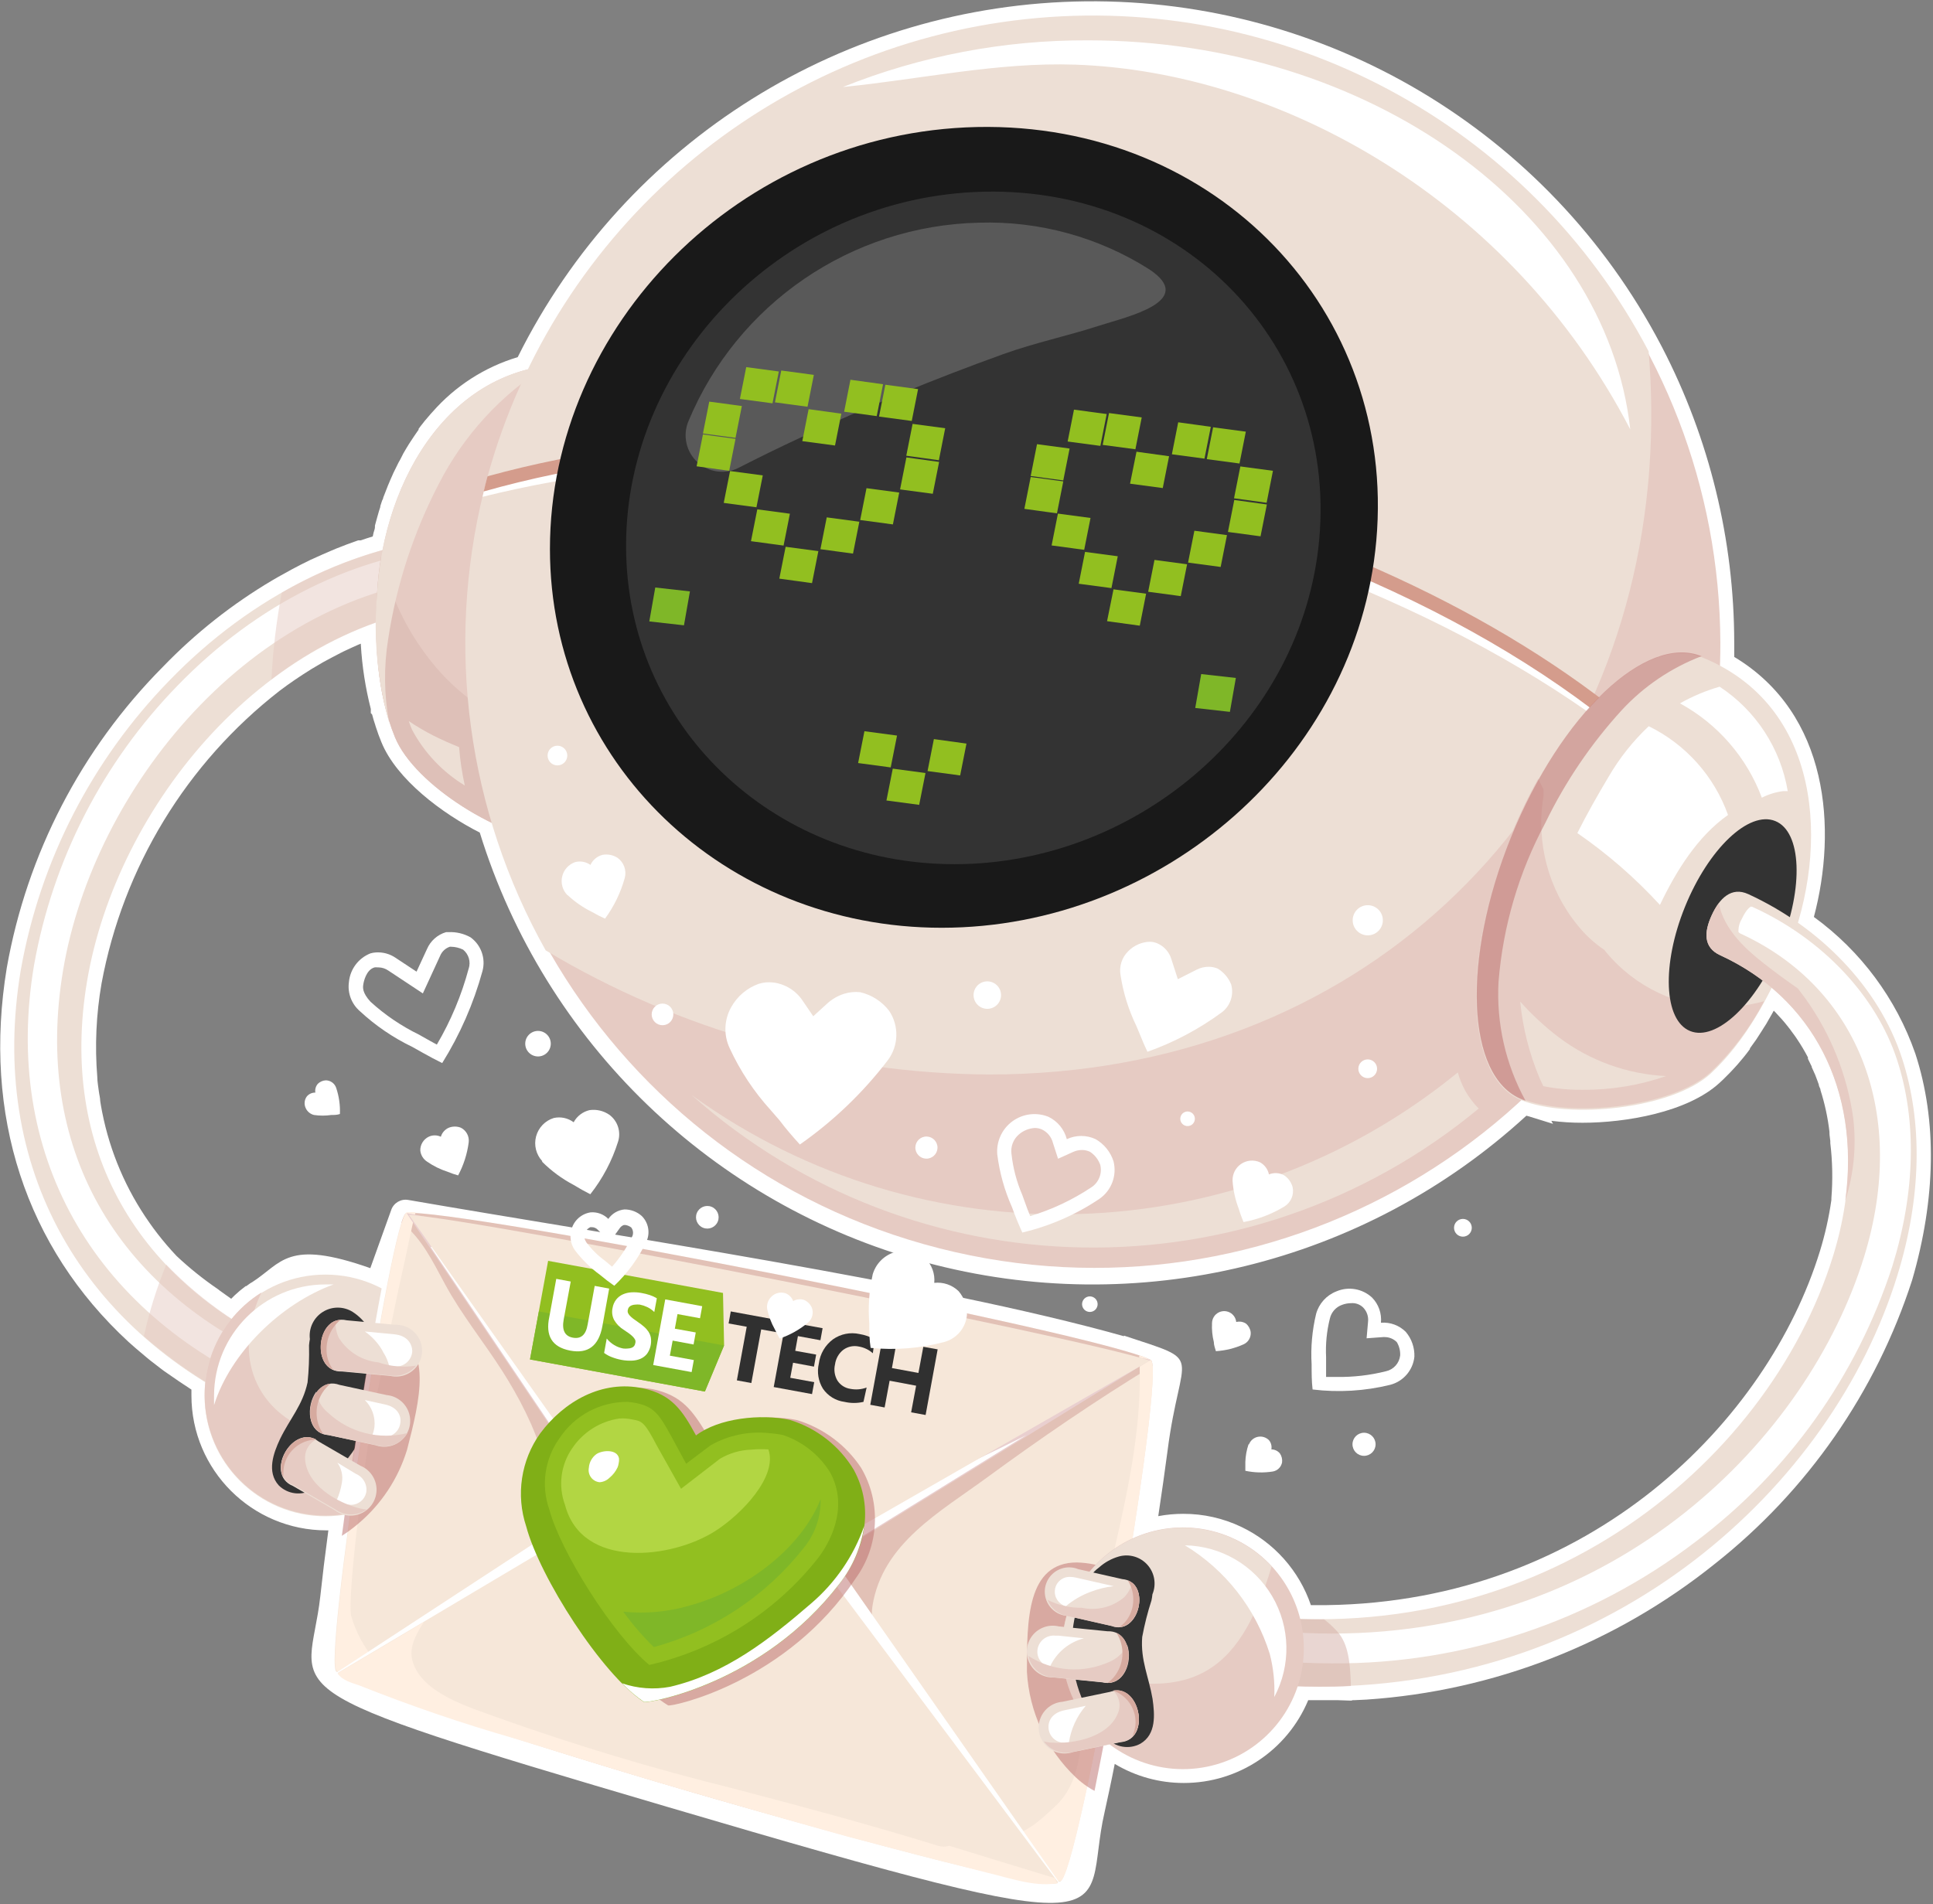 <?xml version="1.0" encoding="UTF-8"?>
<svg width="476px" height="469px" viewBox="0 0 476 469" version="1.1" xmlns="http://www.w3.org/2000/svg" xmlns:xlink="http://www.w3.org/1999/xlink">
    <rect x="0" y="0" width="476" height="469" fill="#808080" stroke="none"/>
    <!-- Generator: Sketch 52.6 (67491) - http://www.bohemiancoding.com/sketch -->
    <title>robo_usetech</title>
    <desc>Created with Sketch.</desc>
    <g id="Var2-(31-Jan-2019)" stroke="none" stroke-width="1" fill="none" fill-rule="evenodd">
        <g id="Главная-HR-Usetech(var.0.3_13_11_2017)-Copy" transform="translate(-960, -260)">
            <g id="Group-28" transform="translate(390, 237)">
                <g id="robo_usetech" transform="translate(570, 0)">
                    <g transform="translate(0, 20.959)">
                        <path d="M471.645,261.539 C466.946,248.038 458.231,236.295 446.669,227.885 C452.389,206.357 450.443,177.883 427.053,163.84 C427.053,162.612 427.053,161.475 427.053,160.397 C427.046,135.076 420.966,110.126 409.324,87.639 L408.995,87.01 C381.422,34.431 326.701,1.739 267.325,2.37 C207.948,3.002 153.935,36.851 127.487,90.004 C119.373,92.439 112.108,97.109 106.524,103.478 L106.164,103.867 L104.757,105.514 L104.547,105.753 L104.368,105.993 L103.589,106.981 L103.08,107.67 L103.08,107.879 L102.72,108.388 L102.002,109.436 L101.762,109.796 L100.894,111.113 L100.624,111.532 L100.355,111.981 L100.145,112.311 L99.336,113.688 L99.157,114.047 L98.528,115.275 L98.168,115.904 L98.019,116.203 C97.629,116.982 97.24,117.76 96.881,118.509 L96.581,119.197 L96.072,120.335 L95.892,120.784 L95.713,121.203 L95.533,121.622 C95.144,122.581 94.754,123.569 94.365,124.617 C94.365,124.856 94.215,125.096 94.095,125.335 L93.916,125.874 L93.646,126.713 L93.646,126.922 L93.317,127.94 L92.898,129.407 L92.568,130.605 L92.329,131.503 L92.329,131.892 C92.329,132.342 92.089,132.791 91.999,133.21 C91.909,133.629 91.849,133.839 91.79,134.168 L90.083,134.707 L88.825,135.126 L88.495,135.126 L88.196,135.126 L85.381,136.144 L84.243,136.593 L82.775,137.162 L81.428,137.731 L79.421,138.599 L77.235,139.587 L76.426,139.947 C74.929,140.665 73.432,141.444 71.964,142.222 L70.287,143.15 L68.55,144.109 L67.203,144.887 C57.231,150.775 48.104,157.986 40.07,166.325 C20.036,186.527 6.643,212.359 1.677,240.371 C-4.312,276.72 6.379,309.236 31.625,332.531 L33.152,333.878 L33.601,334.267 L36.117,336.393 L36.955,337.082 L39.591,339.118 L40.429,339.746 L43.424,341.812 L44.113,342.291 L46.419,343.818 L46.778,344.058 L47.138,344.298 C47.138,344.777 47.138,345.256 47.138,345.735 C47.138,364.09 62.02,378.97 80.379,378.97 L80.859,378.97 C80.05,384.958 79.391,390.407 78.882,395.138 C76.157,420.05 62.081,416.936 164.173,447.027 C283.245,482.148 265.995,474.453 271.985,448.464 C272.763,444.931 273.632,440.949 274.5,436.487 C279.637,439.572 285.518,441.197 291.51,441.188 C304.905,441.203 316.992,433.159 322.147,420.798 L325.142,420.798 L329.574,420.798 L333.108,420.798 L333.407,420.798 L336.552,420.648 C367.881,418.533 397.807,406.86 422.292,387.204 C445.048,369.233 461.954,344.91 470.867,317.32 C476.677,297.349 477.066,278.097 471.645,261.539 Z M450.982,297.11 L450.982,297.319 L450.982,297.559 C450.372,301.859 449.421,306.105 448.137,310.254 C435.379,351.693 391.925,396.516 326.639,397.384 L322.806,397.384 C319.92,388.906 313.732,381.952 305.646,378.102 C301.194,375.98 296.322,374.885 291.391,374.898 C289.321,374.894 287.255,375.085 285.221,375.467 C286.09,369.688 286.868,364.209 287.497,359.448 C290.732,334.147 297.141,337.77 276.776,331.004 L276.776,331.153 C229.758,317.919 149.978,306.182 100.534,297.589 C98.723,297.266 96.946,298.307 96.342,300.044 L91.191,314.386 C70.617,307.14 69.479,313.098 62.111,317.829 L61.842,317.979 L61.602,318.129 L60.644,318.817 L60.494,318.817 C59.541,319.521 58.631,320.281 57.769,321.093 L56.93,321.931 L54.085,319.895 L53.666,319.566 C50.065,317.109 46.661,314.376 43.484,311.392 C41.827,309.635 40.28,307.829 38.842,305.972 C38.143,305.074 37.474,304.166 36.836,303.248 C31.064,295.068 27.084,285.763 25.156,275.941 C24.976,275.043 24.817,274.135 24.677,273.216 C24.677,272.438 24.437,271.659 24.347,270.881 C24.258,270.102 23.958,268.456 23.958,267.318 C23.33,259.62 23.682,251.873 25.006,244.263 C30.307,215.67 45.918,190.015 68.88,172.164 C71.335,170.307 73.851,168.601 76.456,166.984 L76.786,166.774 L79.182,165.367 L79.481,165.187 C80.919,164.379 82.476,163.6 83.943,162.822 L84.722,162.433 L86.788,161.475 L88.196,160.846 L88.855,160.576 C88.855,160.576 88.855,160.816 88.855,160.816 C89.165,166.162 89.988,171.466 91.31,176.655 L91.31,177.673 L91.64,178.032 C91.849,178.901 92.119,179.739 92.388,180.547 L92.538,181.056 C92.987,182.434 93.437,183.691 93.916,184.829 C97.659,194.021 108.89,202.405 118.143,207.105 C134.138,258.839 175.525,298.774 227.804,312.92 C280.083,327.065 335.966,313.448 375.873,276.839 L376.442,276.989 L382.431,278.845 L382.012,278.097 C384.565,278.422 387.136,278.582 389.709,278.576 C400.31,278.576 415.524,276.001 423.4,268.785 C423.999,268.246 424.628,267.647 425.316,266.929 L425.885,266.36 C426.335,265.911 426.754,265.432 427.203,264.953 L427.832,264.264 L428.97,262.916 L429.419,262.378 C429.928,261.749 430.437,261.09 430.917,260.431 L430.917,260.252 L432.504,258.036 L432.714,257.707 L433.911,255.85 L434.301,255.222 C434.72,254.593 435.139,253.934 435.499,253.245 L435.738,252.826 L436.337,251.778 L436.786,250.97 L437.266,251.449 L437.924,252.167 L438.254,252.527 L438.703,253.006 L439.452,253.874 L440.081,254.653 L440.859,255.641 L441.159,256.06 L441.668,256.749 L442.147,257.407 L442.566,258.036 C443.527,259.463 444.407,260.942 445.202,262.467 L445.202,262.647 L445.202,262.827 L445.89,264.234 L446.13,264.713 L446.13,264.863 L446.759,266.27 L446.969,266.719 L447.568,268.306 L447.867,269.144 C447.867,269.564 448.166,269.953 448.286,270.342 L448.286,270.522 C449.354,273.866 450.096,277.305 450.502,280.792 L450.502,281.061 C450.502,281.72 450.652,282.378 450.712,283.067 L450.712,283.606 C451.248,288.087 451.338,292.611 450.982,297.11 Z" id="Shape" fill="#FFFFFF" fill-rule="nonzero"></path>
                        <polygon id="Path" fill="#FFFFFF" points="333.108 420.708 332.808 420.708 329.274 420.888 329.274 420.888 332.808 420.888"></polygon>
                        <path d="M69.568,351.364 C68.435,351.362 67.313,351.128 66.274,350.675 C19.825,330.405 -2.995,289.385 5.121,240.939 C9.899,214.046 22.649,189.209 41.717,169.649 C61.992,148.69 87.477,136.084 113.591,134.048 C116.659,133.594 119.723,134.888 121.536,137.403 C123.35,139.918 123.608,143.234 122.207,146 C120.807,148.765 117.98,150.519 114.879,150.546 C65.495,154.408 28.63,200.938 21.443,243.694 C14.525,284.744 33.422,318.189 72.893,335.465 C76.46,337.055 78.435,340.918 77.635,344.74 C76.834,348.563 73.475,351.309 69.568,351.334 L69.568,351.364 Z" id="Path" fill="#EDDFD5"></path>
                        <path d="M68.281,344.747 C67.776,344.75 67.276,344.648 66.813,344.447 C22.461,325.075 0.599,285.942 8.385,239.742 C13.011,213.763 25.332,189.772 43.754,170.876 C63.249,150.756 87.657,138.629 112.633,136.683 L112.933,136.683 C114.828,136.692 116.401,138.148 116.556,140.036 C116.711,142.045 115.211,143.8 113.202,143.959 C61.572,148.001 23.03,196.446 15.543,240.969 C8.266,284.295 28.001,319.566 69.718,337.77 C71.274,338.479 72.13,340.173 71.778,341.846 C71.426,343.519 69.961,344.724 68.251,344.747 L68.281,344.747 Z" id="Path" fill="#FFFFFF"></path>
                        <path d="M72.893,335.345 C60.879,330.297 50.009,322.872 40.938,313.518 C38.595,319.226 36.751,325.126 35.428,331.153 C44.633,339.184 55.042,345.721 66.274,350.525 C70.398,352.045 74.992,350.086 76.748,346.058 C78.504,342.029 76.813,337.331 72.893,335.345 Z" id="Path" fill="#E6CBC3" opacity="0.5"></path>
                        <path d="M122.366,141.653 C122.191,139.451 121.144,137.409 119.457,135.981 C117.77,134.554 115.584,133.858 113.382,134.048 C97.866,135.389 82.841,140.155 69.389,148.001 C68.048,155.07 67.198,162.223 66.843,169.409 C80.672,158.656 97.308,152.117 114.759,150.576 C119.323,150.21 122.728,146.217 122.366,141.653 Z" id="Path" fill="#E6CBC3" opacity="0.5"></path>
                        <path d="M92.838,148.51 C92.179,159.978 92.838,172.793 97.24,183.571 C102.092,195.548 123.834,208.692 136.591,209.411 C151.325,210.249 164.772,184.619 166.539,152.133 C168.306,119.646 157.974,92.639 143.24,91.801 C111.315,90.004 94.365,120.215 92.838,148.51 Z" id="Path" fill="#E6CBC3"></path>
                        <path d="M108.83,168.062 C101.38,159.894 96.215,149.908 93.856,139.108 C93.332,142.219 92.992,145.359 92.838,148.51 C92.179,159.978 92.838,172.793 97.24,183.571 C102.092,195.548 123.834,208.692 136.591,209.411 C145.785,209.95 154.56,200.099 160.19,184.739 C141.342,188.356 121.955,182.061 108.83,168.062 Z" id="Path" fill="#DEC0B8"></path>
                        <path d="M159.711,121.622 C158.954,118.27 157.953,114.978 156.716,111.772 C156.117,110.215 155.458,108.778 154.799,107.43 C154.52,110.384 154.3,113.379 154.141,116.413 C154.041,118.409 153.931,120.405 153.811,122.401 L155.728,122.401 C157.045,122.161 158.373,121.902 159.711,121.622 Z" id="Path" fill="#EDDFD5"></path>
                        <path d="M113.052,186.057 C110.956,185.218 108.89,184.29 106.883,183.302 C104.733,182.214 102.653,180.994 100.654,179.649 C100.894,180.368 101.163,181.086 101.463,181.775 C104.49,187.434 108.978,192.18 114.46,195.518 C113.765,192.402 113.294,189.24 113.052,186.057 Z" id="Path" fill="#EDDFD5"></path>
                        <path d="M423.639,160.397 C423.654,172.496 422.247,184.555 419.447,196.327 C419.447,196.536 419.447,196.746 419.447,196.955 C419.177,198.063 418.908,199.171 418.608,200.279 L418.458,200.878 C396.059,282.003 312.847,330.29 231.28,309.495 C149.714,288.7 99.79,206.47 118.982,124.527 L119.281,123.269 C119.491,122.401 119.701,121.533 119.94,120.694 C119.94,120.305 120.15,119.916 120.24,119.556 C140.928,45.245 213.268,-2.425 289.73,7.867 C366.192,18.16 423.346,83.261 423.639,160.397 Z" id="Path" fill="#E6CBC3"></path>
                        <path d="M360.719,270.522 C359.986,269.141 359.403,267.686 358.982,266.18 C304.637,310.61 227.185,312.897 170.312,271.749 C225.238,320.547 307.566,321.959 364.133,275.073 C362.788,273.723 361.639,272.191 360.719,270.522 Z" id="Path" fill="#EDDFD5"></path>
                        <path d="M406.18,117.101 C406.08,118.638 405.95,120.185 405.791,121.742 C398.034,202.764 335.054,266.689 243.534,266.689 C205.068,266.445 167.371,255.888 134.375,236.119 C115.116,201.769 109.656,161.379 119.102,123.149 C119.401,121.892 119.731,120.664 120.06,119.407 C136.903,58.234 189.429,13.567 252.524,6.761 C315.619,-0.044 376.465,32.394 405.97,88.567 C406.767,98.059 406.837,107.598 406.18,117.101 Z" id="Path" fill="#EDDFD5"></path>
                        <path d="M264.767,17.965 C315.229,19.702 372.04,51.11 401.448,107.789 C395.459,53.895 336.941,11.977 267.912,11.977 C247.244,11.887 226.753,15.791 207.567,23.474 C226.644,21.588 245.571,17.306 264.767,17.965 Z" id="Path" fill="#FFFFFF"></path>
                        <path d="M408.845,186.596 C374.525,157.852 325.441,135.156 270.577,122.76 C242.875,116.387 214.55,113.113 186.125,112.999 C163.786,112.794 141.507,115.338 119.791,120.575 C119.551,121.443 119.341,122.311 119.132,123.149 L118.832,124.407 C140.847,118.931 163.469,116.275 186.155,116.502 C214.318,116.622 242.381,119.865 269.828,126.174 C333.257,140.545 386.624,168.331 418.488,200.129 C418.788,199.021 419.057,197.913 419.327,196.806 C419.327,196.596 419.327,196.386 419.327,196.177 C416.113,192.963 412.619,189.769 408.845,186.596 Z" id="Path" fill="#FFFFFF"></path>
                        <path d="M402.257,180.517 C369.554,153.091 322.776,131.503 270.487,119.676 C244.092,113.603 217.103,110.48 190.018,110.364 C166.393,110.063 142.842,113.087 120.06,119.347 C119.701,120.575 119.401,121.832 119.102,123.09 C142.174,116.566 166.073,113.429 190.048,113.778 C216.891,113.89 243.638,116.983 269.798,123 C335.084,137.761 389.14,167.493 418.339,200.848 C418.678,199.55 419.007,198.243 419.327,196.925 C414.017,191.074 408.314,185.592 402.257,180.517 Z" id="Path" fill="#D49C8C"></path>
                        <path d="M338.917,135.156 C334.156,188.871 286.09,230.55 231.885,230.55 C178.368,230.55 135.423,189.769 135.423,137.252 C135.423,82.219 182.201,34.612 240.539,33.325 C299.656,32.067 343.919,78.776 338.917,135.156 Z" id="Path" fill="#191919"></path>
                        <path d="M324.872,134.737 C320.889,179.859 280.49,214.89 235.029,214.89 C190.108,214.89 154.17,180.607 154.17,136.503 C154.17,90.274 193.432,50.302 242.426,49.254 C291.9,48.236 329.065,87.459 324.872,134.737 Z" id="Path" fill="#333333"></path>
                        <path d="M197.175,109.796 C213.467,102.21 230.098,95.364 247.068,89.256 C254.795,86.471 262.97,84.764 270.787,82.219 C277.375,80.094 294.894,76.231 282.975,68.356 C270.465,60.419 255.858,56.423 241.049,56.889 C209.612,57.614 181.561,76.808 169.504,105.843 C168.078,109.32 168.967,113.316 171.732,115.861 C174.498,118.405 178.555,118.96 181.902,117.251 C186.973,114.656 192.064,112.171 197.175,109.796 Z" id="Path" fill="#595959"></path>
                        <path d="M440.23,236.538 C435.918,247.167 429.839,258.485 421.244,266.48 C411.75,275.163 386.474,277.797 374.615,273.007 C360.959,267.468 359.641,238.544 371.98,208.393 C384.318,178.242 405.192,158.301 418.878,163.84 C448.436,175.607 450.832,210.16 440.23,236.538 Z" id="Path" fill="#EDDFD5"></path>
                        <path d="M406,180.907 C402.122,184.56 398.793,188.755 396.117,193.362 C393.392,197.913 390.787,202.524 388.421,207.225 C395.84,212.344 402.661,218.28 408.755,224.921 C412.798,216.477 418.039,208.034 425.526,202.764 C422.114,193.213 415.108,185.371 406,180.907 Z" id="Path" fill="#FFFFFF"></path>
                        <path d="M423.46,171.176 C420.054,172.152 416.777,173.529 413.697,175.278 C422.988,180.352 430.142,188.599 433.852,198.512 C435.501,197.671 437.285,197.124 439.122,196.895 L440.23,196.895 C438.462,186.363 432.385,177.043 423.46,171.176 Z" id="Path" fill="#FFFFFF"></path>
                        <path d="M424.418,250.221 C413.222,250.177 402.624,245.164 395.489,236.538 L395.069,235.999 C392.601,234.347 390.4,232.327 388.541,230.011 C381.256,221.109 378.177,209.493 380.095,198.153 C380.095,197.594 380.095,197.035 380.095,196.476 C379.646,195.608 379.197,194.71 378.808,193.782 C376.238,198.386 373.957,203.146 371.98,208.034 C359.761,238.185 360.929,267.108 374.615,272.647 C386.594,277.438 411.75,274.803 421.244,266.12 C426.556,261.045 431.007,255.139 434.421,248.634 C431.152,249.515 427.799,250.047 424.418,250.221 Z" id="Path" fill="#E6CBC3"></path>
                        <path d="M383.809,257.497 C380.378,254.886 377.208,251.948 374.346,248.724 C374.983,255.227 376.598,261.597 379.137,267.617 L380.036,269.564 C383.221,270.194 386.462,270.495 389.709,270.462 C396.709,270.512 403.667,269.368 410.283,267.078 C400.694,266.627 391.465,263.287 383.809,257.497 Z" id="Path" fill="#EDDFD5"></path>
                        <ellipse id="Oval" fill="#333333" transform="translate(426.673, 230.123) rotate(-67.93) translate(-426.673, -230.123) " cx="426.673" cy="230.123" rx="27.906" ry="12.667"></ellipse>
                        <path d="M369.015,243.814 C370.117,230.123 374.043,216.809 380.545,204.71 C385.447,194.586 391.792,185.227 399.382,176.924 C404.816,171.057 411.527,166.518 418.997,163.66 C405.311,158.121 384.318,178.062 372.099,208.213 C359.881,238.364 361.049,267.288 374.735,272.827 L375.663,273.156 C370.743,264.191 368.439,254.024 369.015,243.814 Z" id="Path" fill="#BA6C6A" opacity="0.5"></path>
                        <path d="M324.842,417.445 C315.489,417.435 306.153,416.643 296.931,415.079 C292.545,414.19 289.655,409.984 290.399,405.573 C291.142,401.161 295.251,398.134 299.686,398.731 C376.741,411.696 435.379,363.34 451.431,311.272 C461.733,277.797 449.814,249.353 423.609,237.316 C419.447,235.4 419.626,231.628 421.513,227.466 C423.4,223.304 426.365,220.37 430.497,222.256 C447.987,230.28 462.631,245.071 468.351,262.617 C473.532,278.486 473.143,296.99 467.243,316.123 C451.131,368.43 397.285,417.445 324.842,417.445 Z" id="Path" fill="#EDDFD5"></path>
                        <path d="M328.017,411.726 C318.914,411.712 309.829,410.941 300.854,409.42 C299.067,409.028 297.846,407.374 297.997,405.551 C298.148,403.727 299.625,402.297 301.453,402.204 L302.082,402.204 C310.621,403.648 319.266,404.379 327.927,404.39 C398.364,404.39 445.262,356.244 459.037,311.571 C469.789,276.66 457.899,245.52 428.73,232.047 C428.492,231.956 428.277,231.813 428.102,231.628 C428.039,230.47 428.331,229.321 428.94,228.334 C430.108,225.819 431.096,225.34 431.216,225.34 C431.416,225.361 431.609,225.422 431.785,225.52 C448.825,233.334 462.032,247.377 467.153,263.096 C472.035,278.067 471.645,295.583 466.015,313.817 C457.241,340.909 440.32,364.634 417.56,381.754 C391.861,401.394 360.362,411.937 328.017,411.726 Z" id="Path" fill="#FFFFFF"></path>
                        <path d="M332.628,416.187 C332.419,412.175 332.209,407.055 329.304,403.881 C328.286,402.773 327.208,401.755 326.07,400.887 C317.231,400.966 308.402,400.265 299.686,398.791 C295.251,398.194 291.142,401.221 290.399,405.633 C289.655,410.044 292.545,414.25 296.931,415.139 C306.153,416.703 315.489,417.494 324.842,417.505 C327.477,417.505 330.083,417.505 332.658,417.295 C332.628,416.936 332.628,416.606 332.628,416.187 Z" id="Path" fill="#D4AEA7" opacity="0.5"></path>
                        <ellipse id="Oval" fill="#EDDFD5" cx="80.14" cy="345.735" rx="29.768" ry="29.762"></ellipse>
                        <path d="M84.782,355.975 C70.077,355.166 59.027,344.357 61.632,329.027 C62.126,326.025 63.054,323.11 64.387,320.374 C52.259,327.947 47.239,343.078 52.435,356.397 C57.631,369.716 71.573,377.452 85.627,374.814 C99.681,372.176 109.867,359.911 109.878,345.615 C109.878,345.136 109.878,344.627 109.878,344.148 C103.908,351.904 94.565,356.307 84.782,355.975 Z" id="Path" fill="#E6CBC3"></path>
                        <path d="M82.146,318.398 L80.14,318.398 C64.996,318.415 52.724,330.684 52.708,345.825 C52.708,346.603 52.708,347.352 52.708,348.13 C56.691,335.345 69.059,323.159 82.146,318.398 Z" id="Path" fill="#FFFFFF"></path>
                        <path d="M75.738,342.531 C76.054,339.498 76.174,336.447 76.097,333.399 C76.137,332.886 76.207,332.376 76.307,331.872 C75.979,329.223 77.206,326.622 79.458,325.189 C81.711,323.756 84.587,323.747 86.848,325.165 C88.449,326.193 89.791,327.577 90.771,329.207 C91.88,330.676 92.545,332.432 92.688,334.267 C93.488,339.704 93.048,345.252 91.4,350.495 C88.939,358.158 83.819,364.689 76.965,368.909 C74.284,370.515 70.855,370.096 68.64,367.891 C65.645,364.568 67.322,359.957 68.969,356.454 C71.395,351.454 74.54,348.13 75.738,342.531 Z" id="Path" fill="#333333"></path>
                        <path d="M285.611,343.25 C285.401,346.962 284.832,352.232 283.964,358.939 C282.796,367.921 280.969,379.06 279.112,391.096 C278.363,395.677 277.555,400.378 276.716,405.079 C274.201,419.181 271.655,432.565 269.529,443.135 C269.169,444.781 268.84,446.338 268.511,447.835 C267.163,453.824 266.025,458.405 265.037,461.549 C264.622,463.143 264.04,464.688 263.3,466.16 L259.586,467.387 C245.151,465.74 207.328,456.279 165.161,443.823 C125.481,432.116 94.185,421.397 83.554,415.978 L81.278,413.283 C81.135,411.729 81.135,410.166 81.278,408.612 C81.278,405.618 81.787,401.186 82.416,395.617 C82.895,391.156 83.524,386.036 84.273,380.437 C85.231,373.161 86.369,365.137 87.657,356.813 C89.154,346.902 90.652,337.441 92.179,329.177 C92.898,325.105 93.586,321.362 94.245,317.979 C95.323,312.44 96.282,308.098 97.06,305.134 C97.989,301.571 98.707,299.655 99.875,299.295 L109.908,301.661 L120.36,304.146 L138.628,308.398 L276.207,341.004 L276.447,341.004 L280.52,341.962 L283.514,342.711 L285.611,343.25 Z" id="Path" fill="#FFFFFF"></path>
                        <path d="M283.305,336.962 C270.637,330.375 111.046,299.355 100.115,300.822 C96.581,300.134 79.391,412.774 82.865,413.792 C104.128,425.349 232.184,463.105 260.904,465.501 C265.186,466.758 287.737,337.83 283.305,336.962 Z" id="Path" fill="#F6E7D9"></path>
                        <path d="M100.954,421.277 C141.263,435.978 227.872,460.89 256.891,465.022 C253.537,460.411 250.332,455.71 247.128,451.009 C242.084,442.919 236.448,435.213 230.267,427.954 C228.98,426.547 227.632,425.14 226.374,423.673 C223.56,420.849 221.215,417.594 219.426,414.031 C216.971,409.301 213.976,403.103 214.844,397.593 C217.27,382.204 231.465,374.449 243.025,365.975 C256.172,356.334 269.768,347.022 283.784,338.489 C283.784,337.531 283.544,336.992 283.275,336.962 C270.607,330.375 111.016,299.355 100.085,300.822 C99.786,300.822 99.366,301.601 98.857,303.128 C103.948,307.14 106.494,312.649 109.638,318.428 C113.681,325.884 119.192,332.65 123.744,339.806 C131.68,352.292 138.897,368.49 134.076,383.491 C128.775,399.659 115.748,411.935 100.954,421.277 Z" id="Path" fill="#B36866" opacity="0.3"></path>
                        <path d="M283.305,336.962 C282.403,336.538 281.472,336.178 280.52,335.884 C281.448,351.933 278.034,367.891 274.53,383.222 C272.703,391.336 271.535,399.51 270.038,407.714 C268.81,414.87 267.432,421.846 266.594,429.032 C265.755,436.218 264.707,442.596 259.616,447.147 C256.412,450.141 252.818,453.584 248.326,454.183 L247.817,454.183 C237.994,457.596 226.374,455.291 216.551,451.847 C208.4,448.939 200.514,445.333 192.983,441.069 C181.004,434.302 169.683,426.098 158.423,418.702 C153.059,415.011 149.234,409.483 147.672,403.163 L144.078,405.408 C138.837,408.824 133.408,411.943 127.817,414.75 C122.8,417.036 117.434,418.463 111.944,418.972 L113.591,418.702 C109.946,419.406 106.184,419.21 102.631,418.133 C98.667,416.743 95.15,414.313 92.448,411.097 C89.689,407.871 87.647,404.094 86.459,400.019 C85.471,394.569 90.172,358.101 92.448,347.262 C94.724,336.423 96.851,325.135 99.336,314.116 C100.355,309.655 101.163,305.134 102.331,300.643 C101.633,300.586 100.932,300.586 100.235,300.643 C96.701,299.954 79.511,412.594 82.985,413.612 C104.248,425.17 232.304,462.926 261.024,465.321 C265.186,466.758 287.737,337.83 283.305,336.962 Z" id="Path" fill="#FFEFE1"></path>
                        <polygon id="Path" fill="#FFFFFF" points="260.874 465.74 82.835 414.001 170.941 356.364 187.023 360.047"></polygon>
                        <path d="M182.681,364.688 C184.511,365.12 186.132,366.18 187.263,367.682 L260.545,465.621 C259.586,471.07 82.476,418.882 83.195,414.061 L168.156,363.55 C169.902,362.506 171.986,362.184 173.966,362.652 L182.681,364.688 Z" id="Path" fill="#F6E7D9"></path>
                        <path d="M259.706,464.603 C250.931,461.968 242.306,459.273 233.771,456.668 C232.872,456.933 231.915,456.933 231.016,456.668 C213.856,451.338 196.996,446.877 180.524,442.536 C160.834,437.675 141.403,431.819 122.306,424.99 C116.317,422.744 104.098,419.361 101.642,411.367 C100.504,407.654 102.661,404.3 104.368,401.546 C98.168,405.348 91.939,408.941 85.8,412.594 L83.135,414.181 C84.243,415.978 86.908,416.606 88.525,417.175 C101.026,422.163 113.77,426.52 126.708,430.23 C139.766,434.212 153.032,438.434 166.659,442.386 C180.285,446.338 194.33,450.38 208.585,454.363 C219.935,457.357 231.525,460.351 243.325,463.345 C248.386,464.543 254.645,466.758 259.796,465.95 C259.995,465.935 260.195,465.935 260.395,465.95 L259.706,464.603 Z" id="Path" fill="#FFEFE1"></path>
                        <polygon id="Path" fill="#E9CFCF" points="283.335 336.962 180.435 400.438 164.472 396.306 100.115 300.822"></polygon>
                        <path d="M219.307,371.275 C213.976,373.64 208.705,375.976 203.404,378.161 C199.675,379.92 195.833,381.431 191.905,382.683 C182.92,385.108 173.517,385.677 164.952,380.407 C159.271,376.672 154.427,371.798 150.726,366.095 C147.402,362.233 143.868,358.699 140.574,354.867 C136.202,349.777 132.129,344.387 128.176,338.968 C124.804,334.615 121.694,330.066 118.862,325.345 C117.964,323.748 117.115,322.141 116.317,320.524 C113.65,317.284 111.17,313.896 108.89,310.374 C108.41,309.655 107.991,308.907 107.572,308.158 L106.075,309.236 L164.592,396.066 C165.552,397.529 167.01,398.593 168.695,399.061 L175.643,400.857 C177.27,401.303 179.01,401.042 180.435,400.138 L252.698,355.526 C241.588,361.155 230.387,366.275 219.307,371.275 Z" id="Path" fill="#FFFFFF"></path>
                        <path d="M168.905,394.839 L164.802,391.845 L100.684,301.242 C119.491,302.559 265.216,331.183 283.125,337.171 L180.644,395.947 L175.853,396.665 L168.905,394.839 Z" id="Path" fill="#F6E7D9"></path>
                        <path d="M100.235,359.119 C98.073,366.203 93.914,372.513 88.256,377.293 C87.447,377.982 86.609,378.64 85.74,379.269 L84.183,380.317 C85.141,373.041 86.279,365.017 87.567,356.693 C89.064,346.783 90.562,337.321 92.089,329.057 L93.497,329.237 C94.042,329.315 94.582,329.425 95.114,329.566 L96.072,329.836 C106.763,333.429 103.379,346.902 100.235,359.119 Z" id="Path" fill="#BA6C6A" opacity="0.5"></path>
                        <path d="M279.112,391.096 C278.363,395.677 277.555,400.378 276.716,405.079 C274.201,419.181 271.655,432.565 269.529,443.135 C268.96,442.835 268.391,442.506 267.852,442.146 C266.79,441.43 265.789,440.629 264.857,439.751 C257.722,432.938 253.44,423.67 252.878,413.822 C252.878,401.037 252.878,386.874 265.186,386.874 C268.072,386.955 270.92,387.543 273.602,388.611 C274.929,389.109 276.229,389.679 277.495,390.318 L279.112,391.096 Z" id="Path" fill="#BA6C6A" opacity="0.5"></path>
                        <path d="M321.069,408.073 C321.043,421.315 312.27,432.948 299.542,436.614 C286.815,440.28 273.196,435.099 266.127,423.9 C259.058,412.701 260.24,398.18 269.027,388.272 C277.813,378.363 292.091,375.45 304.058,381.126 C314.471,386.055 321.098,396.555 321.069,408.073 Z" id="Path" fill="#E6CBC3"></path>
                        <path d="M313.133,387.862 C304.819,378.876 291.847,375.902 280.448,380.369 C269.049,384.836 261.553,395.832 261.563,408.073 C261.567,409.526 261.677,410.977 261.892,412.415 C292.588,422.565 304.987,415.079 313.133,387.862 Z" id="Path" fill="#EDDFD5"></path>
                        <path d="M312.683,409.42 C313.578,412.879 313.951,416.451 313.791,420.02 C317.953,412.208 317.751,402.795 313.259,395.169 C308.767,387.543 300.631,382.802 291.78,382.653 C301.783,388.724 309.219,398.245 312.683,409.42 Z" id="Path" fill="#FFFFFF"></path>
                        <path d="M281.268,405.229 C281.83,402.188 282.59,399.187 283.544,396.246 C283.653,395.742 283.733,395.232 283.784,394.719 C284.802,392.271 284.33,389.456 282.57,387.473 C280.81,385.49 278.071,384.688 275.518,385.407 C273.695,385.929 272.015,386.861 270.607,388.132 C269.123,389.216 267.98,390.702 267.313,392.414 C264.987,397.398 263.82,402.843 263.899,408.342 C264.083,416.395 267.142,424.116 272.524,430.11 C274.637,432.429 278.059,433.01 280.819,431.517 C284.772,429.212 284.353,424.301 283.814,420.469 C282.885,415.019 280.819,410.977 281.268,405.229 Z" id="Path" fill="#333333"></path>
                        <polygon id="Path" fill="#7FB728" points="302.861 177.374 294.325 176.415 295.793 168.062 304.328 169.02"></polygon>
                        <polygon id="Path" fill="#7FB728" points="168.426 156.055 159.89 155.097 161.358 146.743 169.893 147.702"></polygon>
                        <polygon id="Path" fill="#92BF20" points="279.591 112.7 271.535 111.622 273.093 103.777 281.148 104.855"></polygon>
                        <polygon id="Path" fill="#92BF20" points="296.601 115.005 288.575 113.927 290.133 106.053 298.159 107.161"></polygon>
                        <polygon id="Path" fill="#92BF20" points="305.226 116.203 297.17 115.125 298.728 107.28 306.784 108.358"></polygon>
                        <polygon id="Path" fill="#92BF20" points="311.905 125.874 303.879 124.766 305.436 116.922 313.462 118"></polygon>
                        <polygon id="Path" fill="#92BF20" points="310.407 134.138 302.381 133.06 303.939 125.185 311.965 126.293"></polygon>
                        <polygon id="Path" fill="#92BF20" points="300.585 141.683 292.559 140.605 294.116 132.761 302.142 133.839"></polygon>
                        <polygon id="Path" fill="#92BF20" points="290.762 148.869 282.736 147.791 284.293 139.947 292.319 141.025"></polygon>
                        <polygon id="Path" fill="#92BF20" points="280.669 156.145 272.613 155.037 274.201 147.193 282.227 148.27"></polygon>
                        <polygon id="Path" fill="#92BF20" points="273.692 146.893 265.636 145.815 267.193 137.971 275.249 139.048"></polygon>
                        <polygon id="Path" fill="#92BF20" points="266.983 137.462 258.957 136.384 260.515 128.539 268.541 129.617"></polygon>
                        <polygon id="Path" fill="#92BF20" points="260.275 128.479 252.249 127.371 253.806 119.527 261.832 120.604"></polygon>
                        <polygon id="Path" fill="#92BF20" points="261.832 120.365 253.806 119.287 255.364 111.442 263.39 112.52"></polygon>
                        <polygon id="Path" fill="#92BF20" points="270.966 111.862 262.91 110.784 264.468 102.939 272.524 104.017"></polygon>
                        <polygon id="Path" fill="#92BF20" points="286.329 122.251 278.274 121.173 279.861 113.299 287.887 114.407"></polygon>
                        <polygon id="Path" fill="#92BF20" points="198.852 102.22 190.826 101.142 192.384 93.298 200.41 94.376"></polygon>
                        <polygon id="Path" fill="#92BF20" points="215.893 104.526 207.867 103.448 209.424 95.573 217.45 96.681"></polygon>
                        <polygon id="Path" fill="#92BF20" points="224.517 105.724 216.462 104.646 218.019 96.801 226.075 97.879"></polygon>
                        <polygon id="Path" fill="#92BF20" points="231.196 115.395 223.17 114.287 224.727 106.442 232.753 107.52"></polygon>
                        <polygon id="Path" fill="#92BF20" points="229.698 123.658 221.643 122.581 223.2 114.706 231.256 115.814"></polygon>
                        <polygon id="Path" fill="#92BF20" points="219.876 131.204 211.82 130.126 213.377 122.281 221.433 123.359"></polygon>
                        <polygon id="Path" fill="#92BF20" points="210.053 138.39 202.027 137.312 203.584 129.467 211.61 130.545"></polygon>
                        <polygon id="Path" fill="#92BF20" points="199.96 145.665 191.905 144.558 193.462 136.713 201.518 137.791"></polygon>
                        <polygon id="Path" fill="#92BF20" points="192.953 136.414 184.927 135.336 186.484 127.491 194.51 128.569"></polygon>
                        <polygon id="Path" fill="#92BF20" points="186.274 126.982 178.218 125.904 179.776 118.059 187.832 119.137"></polygon>
                        <polygon id="Path" fill="#92BF20" points="179.566 118 171.54 116.892 173.097 109.047 181.123 110.125"></polygon>
                        <polygon id="Path" fill="#92BF20" points="181.123 109.885 173.097 108.807 174.655 100.963 182.681 102.041"></polygon>
                        <polygon id="Path" fill="#92BF20" points="190.227 101.382 182.201 100.304 183.759 92.459 191.785 93.537"></polygon>
                        <polygon id="Path" fill="#92BF20" points="205.621 111.772 197.565 110.694 199.122 102.819 207.178 103.927"></polygon>
                        <path d="M273.751,402.504 L262.91,400.049 C260.541,399.908 258.478,398.381 257.651,396.156 C256.825,393.931 257.39,391.428 259.093,389.775 C260.797,388.121 263.316,387.63 265.516,388.521 L276.357,390.976 C283.634,391.575 280.579,405.049 273.751,402.504 Z" id="Path" fill="#EDDFD5"></path>
                        <path d="M262.461,397.653 C264.245,396.155 266.27,394.97 268.451,394.15 C270.307,393.424 272.25,392.941 274.231,392.713 L265.007,390.617 C264.546,390.506 264.074,390.445 263.599,390.437 C261.661,390.314 259.971,391.74 259.766,393.671 C259.567,395.479 260.708,397.165 262.461,397.653 Z" id="Path" fill="#FFFFFF"></path>
                        <path d="M278.783,391.875 C278.469,393.217 277.796,394.448 276.836,395.438 C273.962,397.867 270.125,398.829 266.444,398.043 C263.491,398.086 260.571,397.407 257.939,396.066 C258.764,398.193 260.657,399.721 262.91,400.079 L273.751,402.534 C279.651,404.72 282.736,394.959 278.783,391.875 Z" id="Path" fill="#E6CBC3"></path>
                        <path d="M277.705,391.276 C279.431,393.995 279.535,397.44 277.974,400.258 C277.419,401.243 276.652,402.092 275.728,402.743 C280.699,402.414 282.586,393.132 277.705,391.276 Z" id="Path" fill="#D6AA9F"></path>
                        <path d="M271.415,416.397 L259.436,415.199 C256.954,415.278 254.652,413.909 253.536,411.691 C252.42,409.473 252.693,406.809 254.235,404.863 C255.778,402.918 258.309,402.044 260.724,402.624 L272.703,403.821 C280.52,403.522 279.022,418.253 271.415,416.397 Z" id="Path" fill="#EDDFD5"></path>
                        <path d="M258.598,412.444 C260.206,409.021 263.259,406.496 266.923,405.558 L260.634,404.899 L259.856,404.899 C258.771,404.791 257.689,405.129 256.859,405.835 C256.029,406.541 255.521,407.554 255.453,408.642 C255.357,410.525 256.615,412.21 258.448,412.654 L258.598,412.444 Z" id="Path" fill="#FFFFFF"></path>
                        <path d="M273.302,411.307 C266.811,414.286 259.249,413.755 253.237,409.899 C253.855,412.928 256.495,415.119 259.586,415.169 L271.565,416.367 C276.716,417.624 279.052,411.277 277.555,407.145 C276.703,409.012 275.187,410.495 273.302,411.307 Z" id="Path" fill="#E6CBC3"></path>
                        <path d="M274.919,404.211 C277.169,407.676 276.839,412.215 274.111,415.319 C273.707,415.755 273.266,416.156 272.793,416.516 C278.513,416.427 279.741,406.366 274.919,404.211 Z" id="Path" fill="#D6AA9F"></path>
                        <path d="M275.848,431.158 L264.198,433.583 C261.863,434.374 259.282,433.749 257.567,431.978 C255.853,430.207 255.312,427.607 256.18,425.3 C257.047,422.993 259.166,421.391 261.623,421.187 L273.272,418.762 C280.639,416.187 283.664,430.499 275.848,431.158 Z" id="Path" fill="#EDDFD5"></path>
                        <path d="M267.373,422.175 L262.102,423.283 C258.957,423.942 258.029,426.038 258.209,427.775 C258.414,429.866 260.244,431.417 262.341,431.278 L263.21,431.278 C263.707,427.911 265.151,424.754 267.373,422.175 Z" id="Path" fill="#FFFFFF"></path>
                        <path d="M274.111,418.433 C275.455,419.694 275.996,421.593 275.518,423.373 C273.512,429.811 264.528,431.727 258.568,431.218 C258.052,431.175 257.54,431.085 257.041,430.948 C258.687,433.265 261.619,434.286 264.348,433.493 L275.997,431.068 C283.335,430.529 280.849,417.175 274.111,418.433 Z" id="Path" fill="#E6CBC3"></path>
                        <path d="M274.111,418.433 C277.704,419.687 279.97,423.24 279.591,427.026 C279.451,427.948 279.21,428.851 278.872,429.721 C282.346,426.277 279.681,417.385 274.111,418.433 Z" id="Path" fill="#D6AA9F"></path>
                        <path d="M84.213,339.836 L96.192,340.944 C98.601,341.47 101.098,340.56 102.604,338.608 C104.11,336.655 104.355,334.009 103.234,331.813 C102.112,329.617 99.825,328.264 97.36,328.339 L85.381,327.231 C77.864,325.464 76.426,340.166 84.213,339.836 Z" id="Path" fill="#EDDFD5"></path>
                        <path d="M97.06,330.674 L89.843,329.985 C91.554,331.177 92.993,332.718 94.066,334.507 L94.395,335.135 C95.082,336.199 95.578,337.375 95.862,338.609 L96.372,338.609 L97.09,338.609 C98.185,338.725 99.279,338.387 100.117,337.674 C100.955,336.961 101.463,335.935 101.523,334.836 C101.493,333.159 100.414,330.974 97.06,330.674 Z" id="Path" fill="#FFFFFF"></path>
                        <path d="M82.655,327.351 C82.537,328.815 82.816,330.284 83.464,331.602 C85.603,334.986 89.183,337.195 93.167,337.591 C96.159,338.615 99.357,338.892 102.481,338.399 C100.936,340.283 98.508,341.206 96.102,340.824 L84.123,339.716 C77.475,340.136 77.594,329.207 82.655,327.351 Z" id="Path" fill="#E6CBC3"></path>
                        <path d="M83.853,327.111 C81.205,329.285 79.944,332.723 80.559,336.094 C80.791,337.274 81.282,338.389 81.997,339.357 C77.175,337.471 78.343,327.381 83.853,327.111 Z" id="Path" fill="#D6AA9F"></path>
                        <path d="M80.859,355.496 L92.508,358.011 C94.837,358.832 97.431,358.236 99.167,356.481 C100.903,354.725 101.47,352.125 100.622,349.806 C99.774,347.488 97.663,345.867 95.204,345.645 L83.584,343.13 C76.277,340.465 73.132,354.897 80.859,355.496 Z" id="Path" fill="#EDDFD5"></path>
                        <path d="M94.754,347.95 L89.843,346.873 C91.595,348.605 92.466,351.039 92.209,353.49 C92.121,354.167 91.95,354.831 91.7,355.466 L93.017,355.765 C93.499,355.877 93.991,355.937 94.485,355.945 C96.571,356.067 98.382,354.521 98.588,352.442 C98.827,350.705 97.899,348.609 94.754,347.95 Z" id="Path" fill="#FFFFFF"></path>
                        <path d="M80.859,350.076 C86.097,354.925 93.444,356.776 100.355,354.987 C98.814,357.654 95.629,358.898 92.688,357.981 L80.859,355.496 C75.588,355.076 75.318,348.34 77.864,344.836 C78.166,346.898 79.235,348.77 80.859,350.076 Z" id="Path" fill="#E6CBC3"></path>
                        <path d="M81.398,342.83 C78.178,345.423 77.077,349.84 78.702,353.639 C78.946,354.182 79.237,354.703 79.571,355.196 C74.24,353.31 76.127,343.369 81.398,342.83 Z" id="Path" fill="#D6AA9F"></path>
                        <path d="M72.144,368.041 L82.476,374.029 C84.444,375.531 87.104,375.759 89.298,374.613 C91.493,373.467 92.826,371.155 92.718,368.682 C92.611,366.209 91.081,364.021 88.795,363.071 L78.463,357.083 C72.264,352.292 64.897,365.107 72.144,368.041 Z" id="Path" fill="#EDDFD5"></path>
                        <path d="M87.627,365.047 L83.075,362.292 C84.11,363.739 84.51,365.545 84.183,367.293 C83.943,368.724 83.531,370.122 82.955,371.455 L83.644,371.844 C84.492,372.366 85.463,372.655 86.459,372.682 C88.243,372.67 89.782,371.428 90.172,369.688 C90.52,367.735 89.46,365.804 87.627,365.047 Z" id="Path" fill="#FFFFFF"></path>
                        <path d="M77.864,356.604 C76.233,357.421 75.177,359.062 75.109,360.885 C75.109,367.622 82.955,372.233 88.795,373.61 C89.296,373.727 89.808,373.797 90.322,373.82 C88.008,375.461 84.91,375.461 82.596,373.82 L72.264,367.832 C65.196,365.287 71.725,353.31 77.864,356.604 Z" id="Path" fill="#E6CBC3"></path>
                        <path d="M77.864,356.604 C74.048,356.667 70.776,359.344 69.958,363.071 C69.796,363.99 69.736,364.923 69.778,365.855 C67.472,361.514 72.773,353.879 77.864,356.604 Z" id="Path" fill="#D6AA9F"></path>
                        <path d="M423.579,237.316 C446.19,247.706 458.139,270.252 454.396,297.768 C456.516,291.173 457.18,284.196 456.342,277.318 C454.853,266.818 450.869,256.828 444.723,248.185 L442.746,245.52 C441.338,244.532 439.931,243.544 438.553,242.526 C433.283,238.574 427.143,234.173 424.358,227.975 C423.857,226.856 423.495,225.679 423.28,224.472 C422.584,225.402 421.991,226.406 421.513,227.466 C419.596,231.628 419.417,235.4 423.579,237.316 Z" id="Path" fill="#E6CBC3"></path>
                        <path d="M95.593,159.409 C97.619,146.108 101.817,133.232 108.021,121.293 C114.122,109.317 123.366,99.225 134.764,92.1 C108.351,95.543 94.215,122.76 92.838,148.51 C91.922,159.114 92.937,169.796 95.832,180.038 C94.568,173.227 94.487,166.248 95.593,159.409 Z" id="Path" fill="#EDDFD5"></path>
                        <polygon id="Path" fill="#92BF20" points="173.577 344.777 130.512 336.872 134.974 312.589 178.039 320.494 178.308 333.399"></polygon>
                        <polygon id="Path" fill="#7FB728" points="178.308 333.429 173.577 344.777 130.512 336.872 132.698 325.045"></polygon>
                        <path d="M148.331,328.698 C147.432,333.549 144.777,335.545 140.365,334.686 C135.952,333.828 134.255,331.053 135.274,326.363 L136.981,317.021 L140.544,317.68 L138.807,327.051 C138.328,329.666 139.087,331.153 141.083,331.513 C143.08,331.872 144.288,330.794 144.707,328.279 L146.444,318.757 L150.008,319.416 L148.331,328.698 Z" id="Path" fill="#FFFFFF"></path>
                        <path d="M148.75,335.345 L149.409,331.722 C149.925,332.369 150.554,332.917 151.266,333.339 C151.939,333.746 152.679,334.029 153.452,334.177 C153.85,334.226 154.252,334.226 154.65,334.177 C154.957,334.168 155.261,334.107 155.548,333.998 C155.779,333.91 155.985,333.766 156.147,333.578 C156.289,333.396 156.382,333.179 156.417,332.95 C156.513,332.658 156.513,332.343 156.417,332.051 C156.264,331.75 156.061,331.477 155.818,331.243 C155.521,330.948 155.2,330.677 154.859,330.435 L153.631,329.596 C152.645,328.997 151.822,328.164 151.236,327.171 C150.752,326.252 150.614,325.189 150.846,324.177 C150.968,323.424 151.277,322.713 151.745,322.111 C152.176,321.569 152.73,321.138 153.362,320.853 C154.033,320.555 154.754,320.382 155.488,320.344 C156.3,320.296 157.114,320.346 157.914,320.494 C158.646,320.617 159.367,320.797 160.07,321.033 C160.656,321.231 161.218,321.492 161.747,321.811 L161.118,325.195 C160.88,324.951 160.62,324.73 160.34,324.536 C160.054,324.334 159.754,324.154 159.441,323.997 L158.483,323.608 L157.555,323.368 C157.186,323.326 156.815,323.326 156.446,323.368 C156.139,323.379 155.836,323.44 155.548,323.548 C155.309,323.637 155.093,323.781 154.919,323.967 C154.762,324.144 154.658,324.362 154.62,324.596 C154.541,324.85 154.541,325.121 154.62,325.375 C154.736,325.64 154.898,325.884 155.099,326.093 C155.356,326.367 155.636,326.617 155.937,326.842 L157.075,327.65 C157.611,328.004 158.121,328.394 158.603,328.818 C159.028,329.185 159.4,329.608 159.711,330.075 C159.993,330.523 160.187,331.021 160.28,331.542 C160.482,332.934 160.139,334.35 159.321,335.495 C158.891,336.03 158.336,336.452 157.704,336.722 C157.019,337.004 156.288,337.156 155.548,337.171 C154.725,337.2 153.902,337.14 153.092,336.992 C152.264,336.84 151.451,336.609 150.667,336.303 C149.98,336.05 149.334,335.697 148.75,335.255" id="Path" fill="#FFFFFF"></path>
                        <polygon id="Path" fill="#FFFFFF" points="170.312 339.986 160.849 338.249 163.814 322.081 172.918 323.758 172.379 326.722 166.838 325.704 166.179 329.297 171.33 330.225 170.791 333.189 165.64 332.231 164.952 335.944 170.851 337.022"></polygon>
                        <polygon id="Path" fill="#303030" points="191.934 330.285 187.442 329.476 185.017 342.681 181.453 342.022 183.879 328.818 179.416 328.009 179.955 325.045 192.503 327.351"></polygon>
                        <polygon id="Path" fill="#303030" points="199.96 345.405 190.527 343.669 193.492 327.53 202.566 329.177 202.027 332.141 196.486 331.123 195.828 334.746 200.979 335.674 200.44 338.639 195.289 337.68 194.6 341.393 200.499 342.471"></polygon>
                        <path d="M212.628,347.322 C211.091,347.678 209.493,347.678 207.956,347.322 C205.81,347.047 203.882,345.871 202.656,344.088 C201.511,342.238 201.144,340.009 201.637,337.89 C201.936,335.499 203.203,333.334 205.141,331.902 C207.03,330.579 209.389,330.111 211.64,330.614 C212.966,330.825 214.244,331.271 215.413,331.932 L214.934,335.345 C213.973,334.488 212.79,333.917 211.52,333.698 C210.19,333.401 208.796,333.684 207.687,334.477 C206.547,335.365 205.805,336.667 205.621,338.1 C205.298,339.455 205.513,340.882 206.219,342.082 C206.94,343.195 208.11,343.938 209.424,344.118 C210.757,344.377 212.135,344.263 213.407,343.789 L212.628,347.322 Z" id="Path" fill="#303030"></path>
                        <polygon id="Path" fill="#303030" points="227.932 350.555 224.368 349.897 225.596 343.339 219.067 342.112 217.839 348.699 214.305 348.04 217.27 331.902 220.804 332.531 219.636 338.998 226.165 340.196 227.363 333.758 230.896 334.387"></polygon>
                        <path d="M218.618,263.186 C212.509,271.173 205.206,278.171 196.966,283.935 C195.139,281.929 193.462,279.983 191.934,277.947 L189.778,275.462 C185.659,270.924 182.256,265.785 179.686,260.222 C178.155,256.977 178.3,253.19 180.075,250.072 C181.565,247.409 183.969,245.377 186.843,244.353 C187.987,244.003 189.189,243.891 190.377,244.023 C193.342,244.388 196,246.028 197.654,248.515 L200.26,252.347 L203.644,249.263 C204.851,248.141 206.294,247.302 207.867,246.808 C209.144,246.41 210.489,246.278 211.82,246.419 C214.654,247.076 217.173,248.695 218.947,251 C221.437,254.72 221.305,259.606 218.618,263.186 Z" id="Path" fill="#FFFFFF"></path>
                        <path d="M158.034,301.541 C156.865,300.495 155.35,299.919 153.781,299.924 C152.174,300.078 150.717,300.933 149.798,302.26 C148.659,301.109 147.071,300.518 145.456,300.643 C143.221,300.974 141.385,302.576 140.754,304.745 C140.204,306.499 140.491,308.409 141.533,309.925 C143.313,312.279 145.433,314.358 147.822,316.093 C148.96,317.051 150.098,317.919 151.266,318.727 C154.539,315.615 157.218,311.932 159.172,307.859 C160.157,305.723 159.703,303.199 158.034,301.541 Z M155.728,306.481 C154.416,309.215 152.733,311.754 150.726,314.027 L149.978,313.398 L148.93,312.53 C147.212,311.272 145.688,309.769 144.408,308.068 C143.659,306.871 143.868,306.272 143.958,305.972 C144.162,305.236 144.676,304.624 145.366,304.296 L145.665,304.296 C146.242,304.272 146.8,304.502 147.193,304.924 L150.187,307.919 L152.613,304.535 C152.861,304.174 153.218,303.902 153.631,303.757 L153.991,303.757 C154.513,303.833 155.007,304.039 155.428,304.356 C155.905,304.958 156.019,305.771 155.728,306.481 Z" id="Shape" fill="#FFFFFF" fill-rule="nonzero"></path>
                        <path d="M139.796,222.525 C141.578,224.19 143.596,225.582 145.785,226.657 C146.863,227.286 147.911,227.825 148.99,228.304 C151.198,225.291 152.842,221.903 153.841,218.304 C154.35,216.425 153.633,214.429 152.044,213.303 C150.957,212.619 149.655,212.363 148.391,212.585 C147.069,212.919 145.968,213.832 145.396,215.07 C144.303,214.292 142.92,214.04 141.622,214.381 C140.019,214.939 138.814,216.28 138.431,217.933 C138.048,219.586 138.541,221.32 139.736,222.525 L139.796,222.525 Z" id="Path" fill="#FFFFFF"></path>
                        <path d="M188.94,324.566 C189.315,326.276 189.94,327.92 190.796,329.447 C191.156,330.225 191.575,330.974 191.994,331.722 C194.528,330.858 196.882,329.539 198.942,327.83 C200.013,326.932 200.408,325.46 199.93,324.147 C199.561,323.297 198.888,322.614 198.044,322.231 C197.14,321.917 196.144,322.015 195.319,322.5 C194.992,321.594 194.278,320.88 193.372,320.554 C192.087,320.163 190.692,320.561 189.808,321.572 C189.057,322.374 188.735,323.487 188.94,324.566 Z" id="Path" fill="#FFFFFF"></path>
                        <path d="M133.507,288.187 C135.786,290.455 138.39,292.372 141.233,293.876 C142.611,294.714 143.988,295.493 145.366,296.182 C148.409,292.32 150.722,287.937 152.194,283.247 C152.977,280.798 152.109,278.123 150.038,276.6 C148.62,275.626 146.889,275.22 145.186,275.462 C143.509,275.85 142.08,276.941 141.263,278.456 C139.858,277.404 138.063,277.021 136.352,277.408 C134.227,278.072 132.591,279.776 132.014,281.926 C131.437,284.075 132,286.37 133.507,288.007 L133.507,288.187 Z" id="Path" fill="#FFFFFF"></path>
                        <path d="M140.754,289.325 C143.261,286.633 145.975,284.14 148.87,281.869 C149.055,280.956 148.707,280.017 147.971,279.444 C147.457,279.156 146.883,278.992 146.294,278.965 L146.085,278.965 C145.401,279.144 144.831,279.615 144.527,280.253 L142.611,283.965 L139.167,281.45 C138.749,281.141 138.248,280.964 137.729,280.941 L137.16,280.941 C136.185,281.356 135.501,282.256 135.363,283.307 C135.218,284.219 135.545,285.144 136.232,285.762 C137.554,287.167 139.078,288.368 140.754,289.325 Z" id="Path" fill="#FFFFFF"></path>
                        <path d="M214.874,316.063 C214.012,319.993 213.74,324.029 214.066,328.039 C214.066,330.045 214.066,331.992 214.395,334.028 C220.493,334.641 226.653,334.144 232.573,332.56 C235.643,331.706 237.854,329.029 238.114,325.854 C238.167,323.728 237.431,321.659 236.047,320.045 C234.452,318.511 232.258,317.765 230.058,318.009 C230.274,315.79 229.483,313.592 227.902,312.021 C225.784,310.221 222.891,309.634 220.24,310.467 C217.589,311.3 215.552,313.436 214.844,316.123 L214.874,316.063 Z" id="Path" fill="#FFFFFF"></path>
                        <path d="M282.556,261.09 C281.927,259.743 281.328,258.425 280.819,257.108 L279.831,254.742 C277.917,250.798 276.604,246.59 275.938,242.257 C275.534,240.06 276.266,237.808 277.884,236.269 C279.293,234.857 281.191,234.042 283.185,233.993 C283.803,234.011 284.412,234.143 284.982,234.382 C286.665,235.109 287.938,236.546 288.456,238.305 L290.043,243.215 L294.655,240.88 C295.627,240.382 296.708,240.135 297.799,240.161 C298.51,240.182 299.211,240.334 299.866,240.61 C301.349,241.512 302.503,242.866 303.16,244.473 C303.922,247.086 302.949,249.896 300.734,251.479 C295.176,255.551 289.052,258.789 282.556,261.09 Z" id="Path" fill="#FFFFFF"></path>
                        <path d="M279.142,249.084 C282.706,248.844 286.27,248.814 289.504,248.604 C293.427,248.335 297.53,247.976 301.633,247.856 C301.983,246.889 301.983,245.829 301.633,244.862 C301.112,243.653 300.261,242.615 299.177,241.868 C298.682,241.664 298.154,241.553 297.62,241.538 C296.776,241.524 295.943,241.72 295.194,242.107 L289.055,245.101 L286.958,238.544 C286.564,237.206 285.6,236.111 284.323,235.55 C283.923,235.385 283.497,235.294 283.065,235.28 C281.459,235.346 279.939,236.02 278.813,237.167 C277.532,238.418 276.979,240.235 277.345,241.987 C277.618,244.423 278.223,246.811 279.142,249.084 Z" id="Path" fill="#FFFFFF"></path>
                        <path d="M303.519,292.888 C303.682,295.247 304.197,297.568 305.047,299.775 C305.376,300.912 305.795,301.99 306.215,303.038 C309.773,302.379 313.182,301.08 316.277,299.206 C317.883,298.213 318.696,296.323 318.314,294.475 C317.997,293.241 317.227,292.172 316.157,291.481 C315.016,290.881 313.668,290.815 312.474,291.301 C312.215,290.024 311.403,288.928 310.258,288.307 C308.757,287.639 307.019,287.787 305.652,288.698 C304.285,289.609 303.48,291.156 303.519,292.798 L303.519,292.888 Z" id="Path" fill="#FFFFFF"></path>
                        <path d="M274.201,288.067 C273.466,285.765 271.895,283.821 269.798,282.618 C267.55,281.563 264.949,281.563 262.701,282.618 C262.077,280.206 260.423,278.191 258.179,277.109 C255.23,275.919 251.876,276.337 249.31,278.214 C246.743,280.091 245.329,283.161 245.571,286.331 C246.132,290.849 247.363,295.259 249.224,299.415 C249.973,301.571 250.841,303.607 251.74,305.613 C258.518,304.019 264.951,301.209 270.727,297.319 C273.705,295.265 275.091,291.574 274.201,288.067 Z M268.66,294.535 C264.041,297.601 258.996,299.972 253.686,301.571 C253.207,300.433 252.818,299.355 252.429,298.277 L251.74,296.361 C250.351,293.14 249.453,289.728 249.075,286.241 C248.837,284.468 249.5,282.693 250.841,281.51 C251.951,280.518 253.368,279.937 254.854,279.863 C255.465,279.86 256.069,279.993 256.621,280.253 C257.954,280.901 258.93,282.108 259.287,283.546 L260.545,287.439 L264.258,285.762 C264.935,285.453 265.67,285.29 266.414,285.283 C267.108,285.282 267.794,285.435 268.421,285.732 C269.585,286.498 270.469,287.623 270.936,288.936 C271.468,291.098 270.55,293.356 268.66,294.535 Z" id="Shape" fill="#FFFFFF" fill-rule="nonzero"></path>
                        <ellipse id="Oval" fill="#FFFFFF" transform="translate(174.176, 301.857) rotate(-68.51) translate(-174.176, -301.857) " cx="174.176" cy="301.857" rx="2.785" ry="2.785"></ellipse>
                        <ellipse id="Oval" fill="#FFFFFF" transform="translate(243.124, 247.134) rotate(-68.49) translate(-243.124, -247.134) " cx="243.124" cy="247.134" rx="3.383" ry="3.384"></ellipse>
                        <ellipse id="Oval" fill="#FFFFFF" transform="translate(292.439, 277.597) rotate(-68.48) translate(-292.439, -277.597) " cx="292.439" cy="277.597" rx="1.797" ry="1.797"></ellipse>
                        <ellipse id="Oval" fill="#FFFFFF" transform="translate(163.142, 251.89) rotate(-68.49) translate(-163.142, -251.89) " cx="163.142" cy="251.89" rx="2.665" ry="2.665"></ellipse>
                        <ellipse id="Oval" fill="#FFFFFF" transform="translate(268.374, 323.258) rotate(-68.46) translate(-268.374, -323.258) " cx="268.374" cy="323.258" rx="1.916" ry="1.917"></ellipse>
                        <ellipse id="Oval" fill="#FFFFFF" transform="translate(228.131, 284.694) rotate(-88.15) translate(-228.131, -284.694) " cx="228.131" cy="284.694" rx="2.725" ry="2.725"></ellipse>
                        <ellipse id="Oval" fill="#FFFFFF" transform="translate(137.268, 188.134) rotate(-88.16) translate(-137.268, -188.134) " cx="137.268" cy="188.134" rx="2.425" ry="2.426"></ellipse>
                        <ellipse id="Oval" fill="#FFFFFF" transform="translate(336.812, 228.703) rotate(-88.14) translate(-336.812, -228.703) " cx="336.812" cy="228.703" rx="3.713" ry="3.714"></ellipse>
                        <ellipse id="Oval" fill="#FFFFFF" transform="translate(336.797, 265.276) rotate(-88.282) translate(-336.797, -265.276) " cx="336.797" cy="265.276" rx="2.307" ry="2.307"></ellipse>
                        <ellipse id="Oval" fill="#FFFFFF" transform="translate(132.485, 259.101) rotate(-88.11) translate(-132.485, -259.101) " cx="132.485" cy="259.101" rx="3.144" ry="3.145"></ellipse>
                        <path d="M105.176,288.157 C106.721,289.229 108.417,290.067 110.207,290.642 C111.076,291.002 111.944,291.301 112.813,291.541 C114.168,289.006 115.05,286.247 115.418,283.396 C115.594,281.916 114.829,280.482 113.502,279.804 C112.541,279.417 111.468,279.417 110.507,279.804 C109.563,280.22 108.851,281.03 108.56,282.019 C107.612,281.571 106.513,281.571 105.565,282.019 C104.266,282.653 103.458,283.988 103.499,285.433 C103.618,286.547 104.234,287.549 105.176,288.157 Z" id="Path" fill="#FFFFFF"></path>
                        <path d="M77.325,276.66 C78.744,276.872 80.188,276.872 81.607,276.66 C82.326,276.66 83.015,276.66 83.704,276.42 C83.792,274.226 83.478,272.034 82.775,269.953 C82.4,268.879 81.397,268.15 80.26,268.126 C79.505,268.153 78.789,268.463 78.253,268.995 C77.747,269.591 77.528,270.379 77.654,271.15 C76.867,271.13 76.11,271.459 75.588,272.049 C74.928,272.911 74.823,274.076 75.318,275.043 C75.709,275.857 76.446,276.451 77.325,276.66 Z" id="Path" fill="#FFFFFF"></path>
                        <path d="M298.458,327.979 C298.38,329.53 298.532,331.084 298.907,332.59 C298.907,333.369 299.207,334.087 299.417,334.836 C301.787,334.687 304.111,334.109 306.275,333.129 C307.419,332.592 308.102,331.393 307.982,330.135 C307.867,329.316 307.45,328.568 306.814,328.039 C306.106,327.577 305.236,327.436 304.418,327.65 C304.331,326.799 303.884,326.025 303.19,325.524 C302.283,324.879 301.093,324.789 300.1,325.292 C299.107,325.795 298.474,326.807 298.458,327.92 L298.458,327.979 Z" id="Path" fill="#FFFFFF"></path>
                        <path d="M307.443,357.801 C306.97,359.202 306.708,360.665 306.664,362.143 C306.664,362.891 306.664,363.61 306.664,364.298 C308.88,364.767 311.164,364.828 313.402,364.478 C314.565,364.286 315.486,363.39 315.708,362.233 C315.809,361.453 315.617,360.663 315.169,360.017 C314.652,359.392 313.884,359.03 313.073,359.029 C313.222,358.233 313.014,357.412 312.504,356.783 C311.795,356.05 310.763,355.728 309.763,355.928 C308.764,356.128 307.934,356.822 307.562,357.771 L307.443,357.801 Z" id="Path" fill="#FFFFFF"></path>
                        <path d="M346.195,330.105 C344.585,328.478 342.338,327.645 340.055,327.83 C340.277,325.542 339.477,323.274 337.869,321.632 C335.503,319.435 332.064,318.836 329.095,320.105 C326.644,321.055 324.789,323.11 324.093,325.644 C323.114,329.719 322.741,333.916 322.985,338.1 C322.985,340.225 322.985,342.262 323.225,344.268 C329.6,345.046 336.064,344.661 342.302,343.13 C345.551,342.307 347.942,339.546 348.291,336.213 C348.374,333.988 347.627,331.811 346.195,330.105 Z M344.787,335.914 C344.567,337.808 343.174,339.357 341.313,339.776 C337.349,340.77 333.271,341.243 329.185,341.184 L326.549,341.184 C326.549,340.166 326.549,339.178 326.549,338.189 C326.549,337.201 326.549,336.962 326.549,336.303 C326.391,333.111 326.704,329.913 327.477,326.812 C327.828,325.244 328.959,323.966 330.472,323.428 C331.181,323.161 331.931,323.019 332.688,323.009 C333.796,322.913 334.89,323.307 335.683,324.087 C336.589,325.015 337.029,326.302 336.881,327.59 L336.522,331.662 L340.595,331.363 L340.954,331.363 C342.076,331.358 343.153,331.8 343.949,332.59 C344.566,333.596 344.858,334.767 344.787,335.944 L344.787,335.914 Z" id="Shape" fill="#FFFFFF" fill-rule="nonzero"></path>
                        <path d="M115.837,232.885 C114.191,231.976 112.325,231.541 110.447,231.628 L109.848,231.628 C107.738,232.244 106.014,233.77 105.146,235.789 L102.571,241.359 L97.45,237.975 C96.013,236.982 94.281,236.507 92.538,236.628 C92.081,236.656 91.629,236.736 91.191,236.867 C88.246,238.046 86.21,240.775 85.92,243.934 C85.548,246.606 86.551,249.286 88.585,251.06 C92.43,254.636 96.792,257.613 101.523,259.892 L104.248,261.419 C105.745,262.258 107.243,263.066 108.89,263.875 C113.271,256.848 116.61,249.223 118.802,241.239 C119.66,238.108 118.477,234.775 115.837,232.885 Z M115.418,240.58 C113.661,247.154 111.022,253.459 107.572,259.324 L105.985,258.455 L103.858,257.258 L103.23,256.898 C98.869,254.78 94.835,252.048 91.25,248.784 C89.154,246.509 89.364,245.221 89.454,244.562 C89.543,243.904 90.142,240.88 92.239,240.311 C92.467,240.277 92.699,240.277 92.928,240.311 L93.227,240.311 C94.085,240.328 94.919,240.599 95.623,241.089 L104.128,246.718 L108.381,237.466 C108.816,236.406 109.69,235.586 110.776,235.221 L111.046,235.221 C112.085,235.236 113.108,235.482 114.041,235.939 C115.419,237.063 115.967,238.918 115.418,240.61 L115.418,240.58 Z" id="Shape" fill="#FFFFFF" fill-rule="nonzero"></path>
                        <polygon id="Path" fill="#92BF20" points="236.437 193.033 228.411 191.955 229.968 184.08 237.994 185.188"></polygon>
                        <polygon id="Path" fill="#92BF20" points="226.344 200.279 218.288 199.201 219.846 191.356 227.902 192.434"></polygon>
                        <polygon id="Path" fill="#92BF20" points="219.337 191.057 211.311 189.979 212.868 182.134 220.894 183.212"></polygon>
                        <path d="M132.638,378.072 C136.471,390.797 153.422,415.349 164.532,422.086 C165.97,422.385 193.911,416.097 210.622,390.916 C216.507,382.905 217.071,372.164 212.059,363.58 C208.327,357.942 202.746,353.781 196.277,351.813 C189.389,350.346 179.446,351.334 174.175,355.466 C170.552,349.477 167.916,345.735 160.789,344.208 C150.976,342.454 141.055,346.673 135.513,354.957 C130.362,361.993 130.212,369.987 132.638,378.072 Z" id="Path" fill="#BA6C6A" opacity="0.5"></path>
                        <path d="M129.583,378.012 C132.878,390.437 148.181,414.451 158.573,421.247 C159.95,421.577 187.832,416.696 206.669,392.204 C213.107,383.82 215.294,373.371 210.262,364.089 C206.705,358.158 201.069,353.762 194.45,351.753 C187.352,350.226 176.991,351.304 171.39,355.585 C168.006,349.358 165.401,345.525 158.393,343.998 C148.271,341.812 138.897,347.202 133.027,355.076 C128.283,361.733 127.003,370.255 129.583,378.012 Z" id="Path" fill="#80AF17"></path>
                        <path d="M159.89,412.115 C150.906,404.69 137.969,384.06 135.274,373.85 C133.185,367.946 134.113,361.395 137.759,356.304 C141.465,350.661 147.778,347.28 154.53,347.322 C155.255,347.372 155.975,347.472 156.686,347.621 C160.939,348.519 162.226,350.136 165.431,356.035 L168.965,362.562 L174.954,358.041 C179.391,355.507 184.523,354.458 189.599,355.047 C190.686,355.121 191.766,355.271 192.833,355.496 C197.631,357.118 201.717,360.357 204.393,364.658 C209.334,373.64 203.914,382.623 201.398,385.856 C190.956,399.079 176.313,408.342 159.89,412.115 Z" id="Path" fill="#92BF20"></path>
                        <path d="M184.987,359.089 C182.273,359.181 179.627,359.953 177.29,361.334 L167.707,368.73 L161.717,358.041 C158.723,352.292 158.094,352.052 155.728,351.663 C155.205,351.548 154.674,351.468 154.141,351.424 C153.582,351.38 153.022,351.38 152.463,351.424 C147.749,352.131 143.551,354.795 140.904,358.759 C138.07,362.842 137.411,368.052 139.137,372.712 C143.299,388.581 165.311,386.006 176.062,379.179 C182.621,375.018 191.575,365.676 189.209,359.029 C187.802,358.937 186.39,358.957 184.987,359.089 Z" id="Path" fill="#B2D643"></path>
                        <path d="M169.863,397.474 C164.554,399.042 158.989,399.561 153.482,399.001 C155.729,402.118 158.245,405.033 160.999,407.714 C175.625,403.74 188.583,395.162 197.954,383.251 C200.705,379.874 202.169,375.63 202.087,371.275 C196.906,384.18 182.681,394 169.863,397.474 Z" id="Path" fill="#7FB728"></path>
                        <path d="M199.781,396.935 C189.389,405.917 178.638,414.301 164.982,417.505 C161.039,418.239 156.974,417.94 153.182,416.636 C154.818,418.343 156.624,419.878 158.573,421.217 C159.95,421.547 187.832,416.666 206.669,392.174 C209.937,388.037 212.055,383.11 212.808,377.892 C210.218,385.276 205.724,391.845 199.781,396.935 Z" id="Path" fill="#FFFFFF"></path>
                        <path d="M152.434,361.274 C152.014,358.909 148.361,359.208 146.893,360.167 C145.792,360.957 145.1,362.197 145.006,363.55 C144.842,364.377 145.034,365.236 145.536,365.914 C146.038,366.593 146.802,367.028 147.642,367.113 C148.568,367.056 149.442,366.662 150.098,366.005 C150.941,365.317 151.616,364.447 152.074,363.46 C152.203,363.143 152.294,362.811 152.344,362.472 C152.438,362.08 152.469,361.676 152.434,361.274 Z" id="Path" fill="#FFFFFF"></path>
                        <ellipse id="Oval" fill="#FFFFFF" cx="335.893" cy="357.771" rx="2.845" ry="2.844"></ellipse>
                        <ellipse id="Oval" fill="#FFFFFF" cx="360.24" cy="304.445" rx="2.186" ry="2.186"></ellipse>
                    </g>
                </g>
            </g>
        </g>
    </g>
</svg>